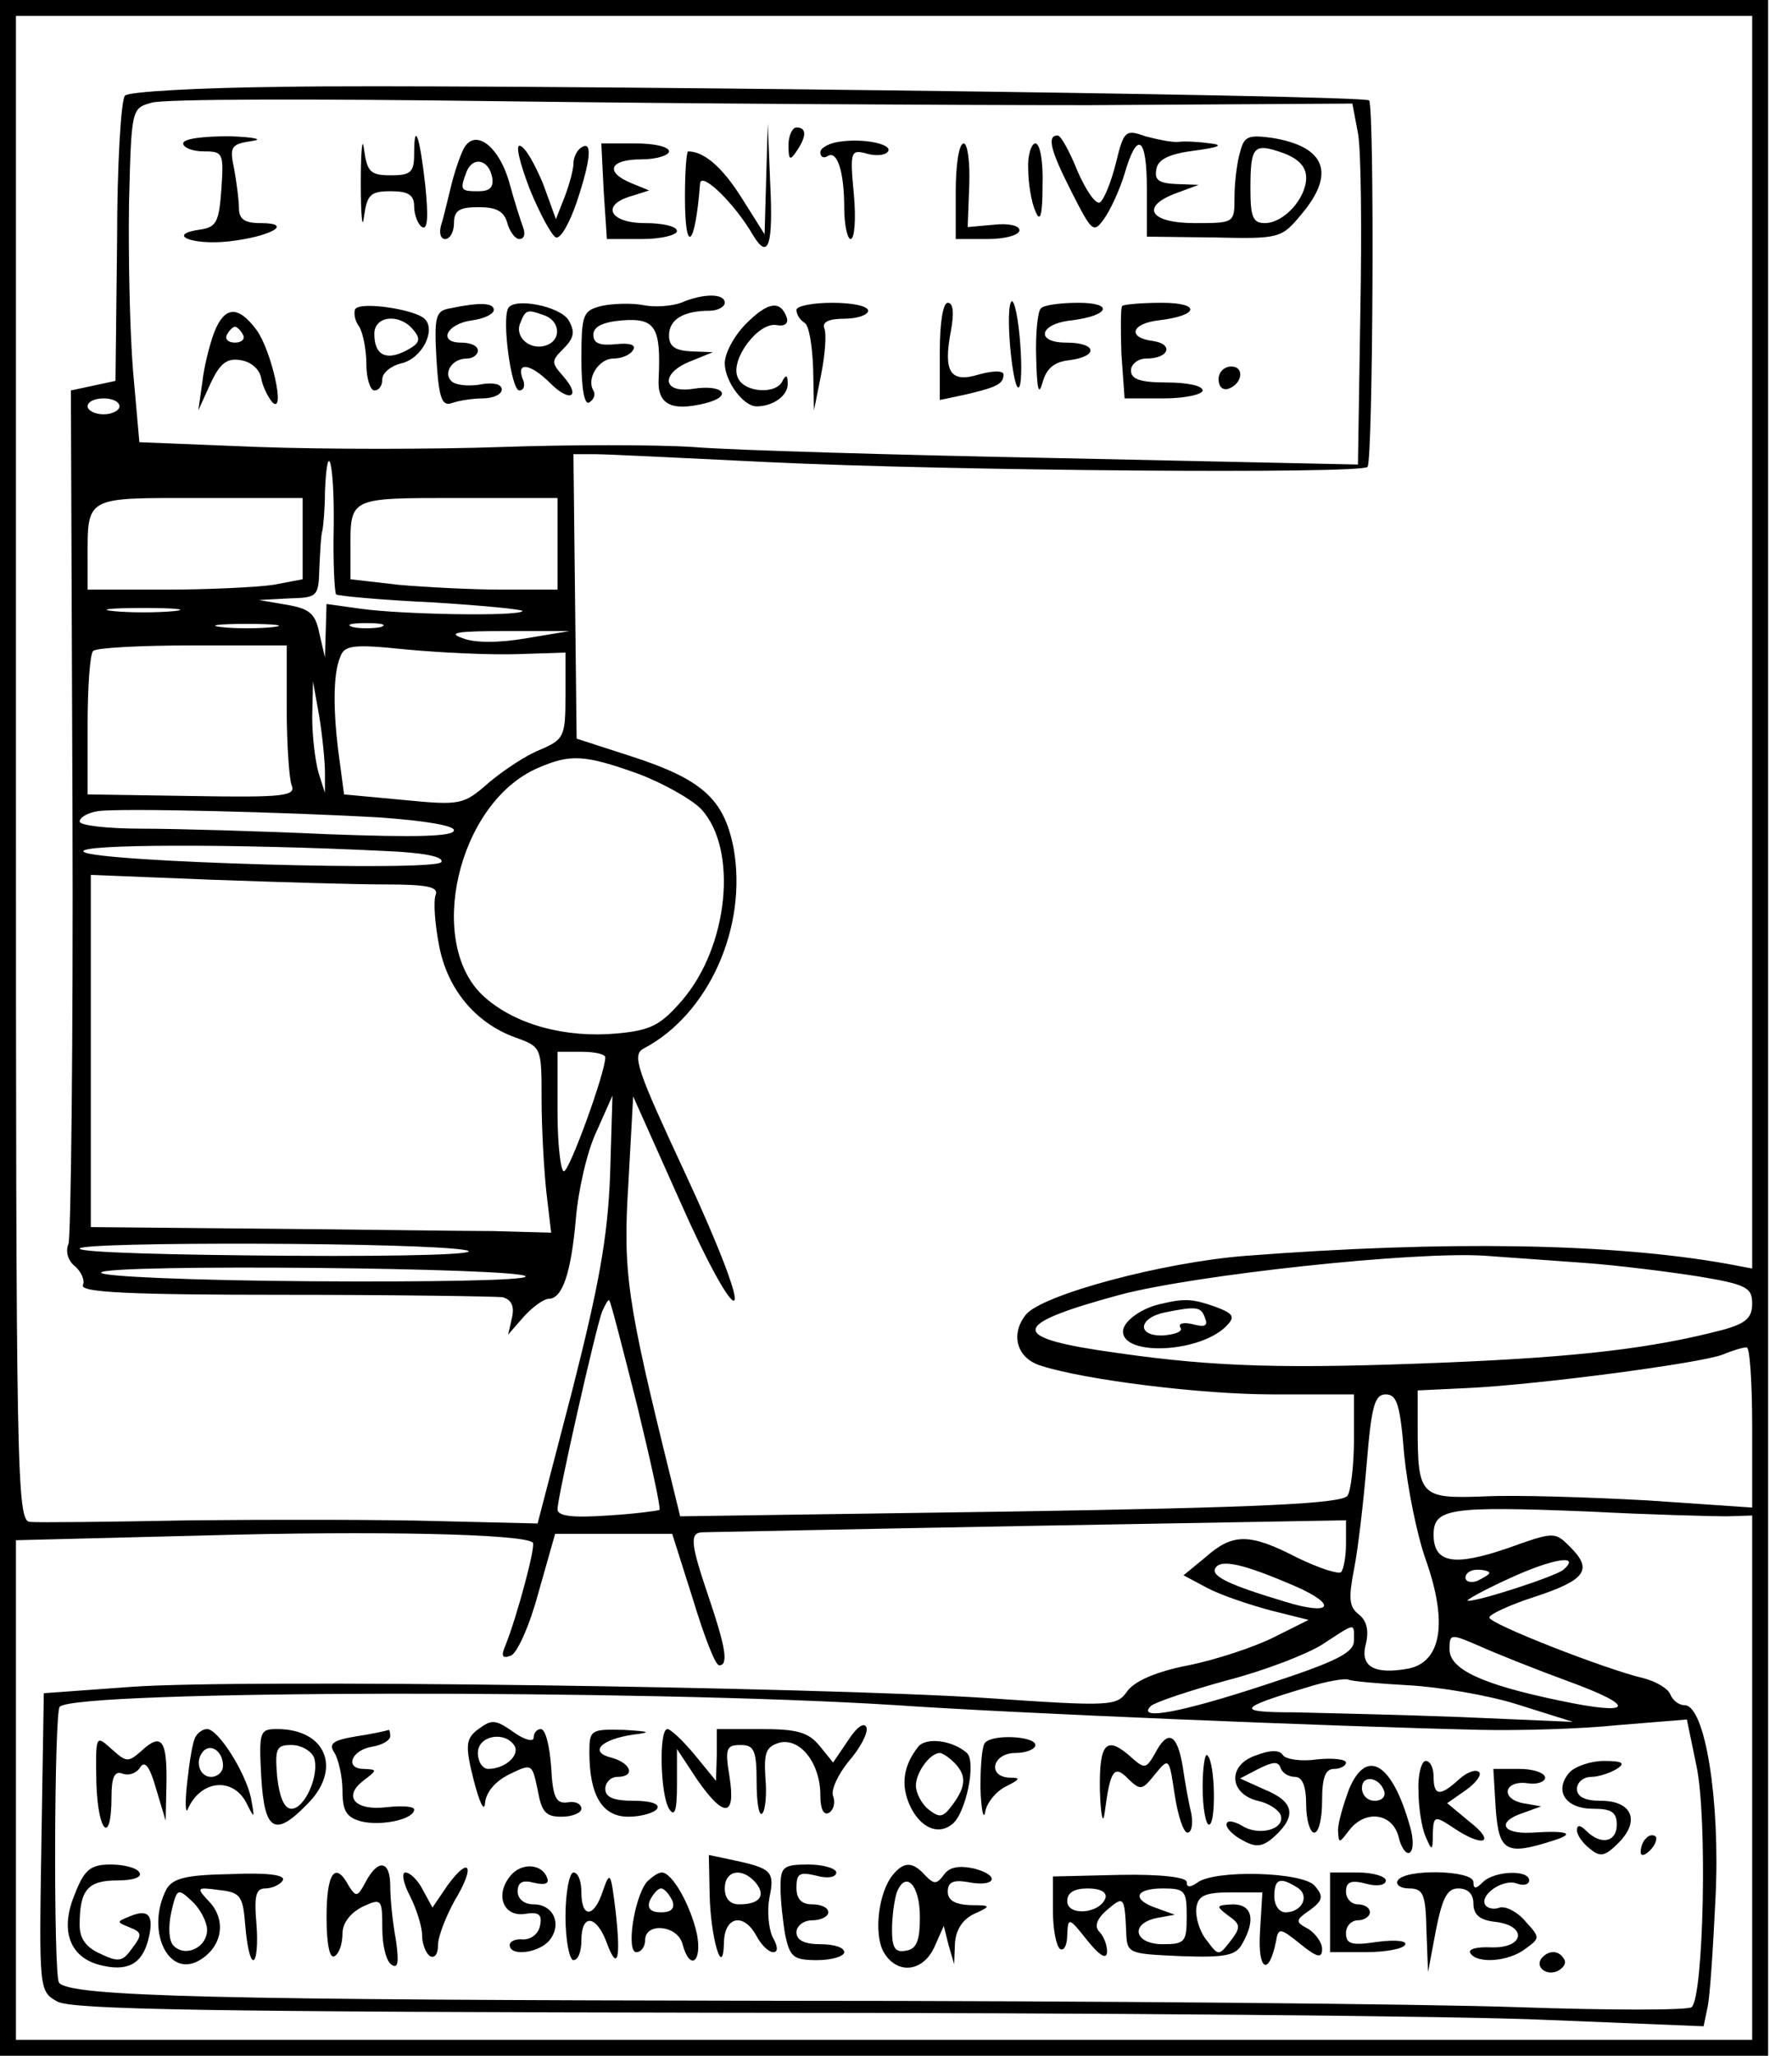 <?xml version="1.0" standalone="no"?>
<!DOCTYPE svg PUBLIC "-//W3C//DTD SVG 20010904//EN"
 "http://www.w3.org/TR/2001/REC-SVG-20010904/DTD/svg10.dtd">
<svg version="1.0" xmlns="http://www.w3.org/2000/svg"
 width="225pt" height="258pt" viewBox="0 0 225 258"
 preserveAspectRatio="xMidYMid meet">
<g transform="translate(0,258) scale(0.1,-0.1)"
fill="#000000" stroke="none">
<path d="M0 1290 l0 -1290 1110 0 1110 0 0 1290 0 1290 -1110 0 -1110 0 0
-1290z m2200 484 l0 -786 -32 6 c-146 26 -355 29 -603 10 -105 -8 -257 -49
-277 -74 -20 -25 -11 -55 19 -64 56 -18 202 -36 291 -36 l102 0 0 -57 c0 -32
-4 -64 -8 -70 -6 -10 -109 -15 -423 -20 l-415 -6 -12 49 c-55 222 -60 257 -53
369 l6 109 59 -132 c34 -77 63 -129 68 -124 5 5 -21 72 -61 158 -61 131 -68
150 -53 158 82 43 131 153 113 252 -12 61 -39 86 -129 115 l-68 22 -2 178 -2
179 27 0 c16 0 114 -5 218 -10 229 -11 743 -15 752 -6 7 7 9 453 2 460 -6 7
-1156 21 -1364 17 -104 -1 -194 -6 -198 -11 -5 -4 -10 -87 -10 -183 l-2 -175
-28 -6 -28 -6 2 -527 c1 -291 -2 -535 -5 -544 -4 -9 -1 -21 8 -28 8 -7 13 -18
10 -24 -3 -9 60 -12 253 -12 142 0 265 -2 274 -3 11 -3 15 -11 12 -25 l-5 -22
20 23 c11 12 25 22 31 22 17 0 28 32 34 100 3 36 14 85 26 110 l20 45 -3 -100
c-3 -78 -14 -138 -47 -268 l-44 -169 -125 3 c-69 2 -208 2 -310 1 -102 -2
-193 -3 -202 -2 -17 0 -18 52 -18 945 l0 945 1090 0 1090 0 0 -786z m-834 674
l332 2 7 -37 c4 -20 5 -122 3 -226 l-3 -190 -375 8 c-206 4 -413 10 -460 14
-47 3 -155 3 -240 0 -85 -3 -222 -3 -305 0 l-150 6 -8 90 c-4 50 -6 144 -5
210 3 118 3 119 28 126 14 5 209 5 435 2 226 -3 559 -5 741 -5z m-1216 -378
c0 -5 -9 -10 -20 -10 -11 0 -20 5 -20 10 0 6 9 10 20 10 11 0 20 -4 20 -10z
m269 -151 c-1 -44 1 -82 3 -85 3 -2 57 -7 121 -10 65 -4 115 -9 113 -11 -7 -7
-154 -4 -203 3 l-43 6 -1 -33 -1 -34 -7 30 c-5 25 -12 31 -41 36 l-35 6 38 2
c36 1 37 2 38 39 1 20 2 42 4 47 1 6 3 27 3 48 3 71 12 36 11 -44z m-39 -15
l0 -51 -37 -7 c-21 -3 -82 -6 -135 -6 l-98 0 0 38 c0 80 -4 77 141 77 l129 0
0 -51z m320 -6 l0 -58 -69 0 c-37 0 -96 3 -130 6 l-61 7 0 38 c0 65 -2 64 135
64 l125 0 0 -57z m-482 -85 c-21 -2 -55 -2 -75 0 -21 2 -4 4 37 4 41 0 58 -2
38 -4z m125 -20 c-18 -2 -48 -2 -65 0 -18 2 -4 4 32 4 36 0 50 -2 33 -4z m135
0 c-10 -2 -26 -2 -35 0 -10 3 -2 5 17 5 19 0 27 -2 18 -5z m183 -14 c-34 -6
-65 -6 -80 0 -20 7 -7 9 54 9 l80 0 -54 -9z m-301 -88 c0 -44 3 -87 6 -96 6
-14 -8 -16 -125 -14 l-131 2 0 87 c0 48 3 90 7 93 3 4 60 7 125 7 l118 0 0
-79z m288 68 l62 2 0 -54 c0 -52 -2 -55 -32 -68 -18 -7 -46 -26 -64 -41 -32
-28 -35 -29 -107 -22 l-75 7 -6 45 c-8 58 -8 106 1 127 5 15 15 17 82 10 42
-4 104 -7 139 -6z m-240 -149 l0 -25 -8 25 c-4 14 -8 45 -8 70 l1 45 8 -45 c4
-25 7 -56 7 -70z m393 -1 c32 -12 67 -32 79 -44 47 -50 35 -173 -24 -241 -27
-31 -39 -37 -81 -41 -65 -6 -128 11 -167 46 -74 66 -34 243 67 287 41 18 59
17 126 -7z m-323 -55 c55 -4 92 -10 92 -16 0 -8 -49 -9 -157 -5 -87 4 -193 7
-235 7 -43 0 -78 4 -78 9 0 5 10 11 23 13 28 4 233 -1 355 -8z m5 -42 c48 -2
75 -7 71 -14 -8 -12 -435 0 -449 13 -10 10 196 10 378 1z m1 -42 c52 0 67 -3
63 -13 -3 -8 -1 -36 4 -62 10 -56 46 -99 96 -117 33 -12 33 -12 33 -78 0 -36
3 -88 6 -116 l6 -51 -73 2 c-41 0 -171 2 -289 3 l-216 2 0 221 0 221 150 -6
c83 -3 182 -6 220 -6z m276 -217 c0 -19 -45 -143 -52 -143 -4 0 -8 34 -8 75
l0 75 30 0 c17 0 30 -3 30 -7z m-175 -242 c23 -5 -69 -8 -222 -7 -145 1 -263
4 -263 9 0 9 434 8 485 -2z m1405 -16 c41 -3 105 -11 143 -17 60 -10 67 -14
67 -34 0 -18 -8 -25 -37 -33 -88 -23 -179 -34 -348 -41 -197 -8 -287 -6 -412
12 -138 19 -137 35 3 73 94 25 371 55 459 49 28 -2 84 -6 125 -9z m-1330 -17
c0 -5 -121 -7 -269 -6 -148 1 -267 6 -264 11 6 11 533 6 533 -5z m140 -162
c17 -70 30 -129 28 -131 -2 -1 -31 -5 -65 -7 -44 -3 -63 -1 -63 8 0 15 48 227
56 248 4 9 8 16 9 14 2 -2 17 -61 35 -132z m1400 -27 l0 -101 -132 9 c-73 4
-165 7 -204 5 -81 -3 -84 0 -84 88 l0 45 63 3 c86 4 292 31 320 42 12 5 25 9
30 9 4 1 7 -44 7 -100z m-437 -34 c4 -41 16 -101 27 -132 28 -79 20 -128 -21
-137 -43 -8 -62 2 -54 31 4 17 1 29 -9 37 -12 9 -13 20 -6 56 5 25 12 85 16
133 6 73 10 87 24 87 14 0 18 -13 23 -75z m405 -78 l32 1 0 -329 0 -329 -1090
0 -1090 0 0 313 0 314 238 6 c212 6 400 2 411 -9 4 -4 -20 -93 -34 -128 -6
-14 -5 -18 6 -14 8 2 24 38 35 79 l21 74 74 0 73 0 26 -82 c14 -46 28 -83 33
-83 12 0 8 23 -13 85 -23 68 -25 82 -7 82 6 0 191 4 410 8 l397 7 0 -29 c0
-17 -3 -32 -6 -36 -4 -3 -28 5 -55 18 -60 31 -81 31 -115 1 l-28 -23 30 -16
c17 -9 53 -21 79 -28 l48 -12 -44 -22 c-24 -12 -72 -28 -107 -35 -41 -8 -68
-20 -77 -33 -13 -18 -19 -19 -177 -8 -218 14 -935 24 -1073 14 l-110 -8 -3
-187 c-3 -186 -3 -187 20 -200 18 -10 188 -13 848 -14 454 0 914 -4 1022 -9
l197 -8 5 24 c3 13 7 75 10 138 6 121 -13 241 -39 241 -7 0 -15 6 -18 14 -3 7
-18 16 -34 20 -47 11 -193 68 -193 76 0 4 26 16 57 26 64 21 73 34 45 62 -20
20 -20 20 -79 -1 -67 -23 -93 -19 -93 17 0 33 20 36 195 29 77 -4 155 -6 173
-6z m-205 -67 c-9 -8 -107 -40 -120 -39 -4 0 19 13 52 28 54 25 91 31 68 11z
m-336 -21 c54 -24 44 -37 -14 -19 -70 21 -93 32 -87 42 7 12 36 5 101 -23z
m243 17 c0 -2 -7 -6 -15 -10 -8 -3 -15 -1 -15 4 0 6 7 10 15 10 8 0 15 -2 15
-4z m-170 -85 c0 -15 -21 -26 -110 -55 -106 -35 -164 -46 -145 -27 6 5 48 19
95 32 47 12 101 33 120 45 43 28 40 28 40 5z m269 -51 c88 -32 82 -44 -12 -24
-96 20 -137 39 -137 64 0 20 1 20 38 4 20 -9 70 -29 111 -44z m-201 -5 c37 -2
99 -12 137 -24 l70 -22 -139 6 c-77 3 -171 5 -210 6 -75 0 -73 5 14 31 25 8
49 12 53 10 5 -2 38 -5 75 -7z m-643 -25 c143 -10 555 -27 735 -31 47 -1 124
1 172 6 l86 7 12 -58 c14 -65 9 -290 -6 -303 -5 -4 -103 -4 -219 0 -115 4
-531 8 -922 8 -707 1 -898 5 -909 23 -7 11 -6 340 1 346 20 21 735 22 1050 2z"/>
<path d="M453 2350 c0 -41 2 -60 4 -42 4 28 8 32 34 32 22 0 29 -5 29 -19 0
-11 5 -23 10 -26 7 -4 8 13 4 52 -7 63 -14 82 -14 40 0 -23 -4 -27 -29 -27
-26 0 -30 4 -34 33 -2 17 -4 -2 -4 -43z"/>
<path d="M962 2356 l-2 -70 -29 46 c-24 38 -47 58 -67 58 -2 0 -4 -25 -4 -57
0 -75 13 -63 19 17 2 15 44 -26 67 -66 19 -31 25 -11 21 67 l-3 74 -2 -69z"/>
<path d="M990 2398 c0 -19 2 -20 10 -8 13 19 13 30 0 30 -5 0 -10 -10 -10 -22z"/>
<path d="M1401 2375 c-6 -24 -15 -46 -20 -49 -5 -3 -17 14 -28 39 -10 25 -21
45 -25 45 -14 0 -9 -19 18 -72 25 -49 27 -51 40 -33 8 11 20 37 26 57 16 55
28 47 28 -20 l0 -59 84 -1 c83 -2 85 -1 110 29 43 51 31 85 -37 96 -30 4 -35
2 -40 -18 -4 -13 -7 -39 -7 -56 0 -33 0 -33 -50 -33 -57 0 -69 21 -22 38 l27
10 -28 1 c-22 1 -28 5 -25 19 2 12 16 19 48 23 30 4 37 7 20 9 -14 2 -32 3
-40 2 -8 -1 -27 3 -42 7 -25 9 -27 7 -37 -34z m239 -18 c0 -26 -28 -57 -52
-57 -15 0 -18 8 -18 43 0 54 4 58 41 45 19 -7 29 -17 29 -31z"/>
<path d="M230 2400 c0 -5 11 -10 26 -10 24 0 25 -2 22 -47 -3 -41 -6 -48 -26
-51 -44 -6 -12 -20 35 -15 53 6 83 23 40 23 -20 0 -27 5 -27 19 0 10 -3 32 -6
49 -6 28 -4 31 22 35 16 2 3 5 -28 6 -33 0 -58 -3 -58 -9z"/>
<path d="M582 2393 c-5 -10 -12 -31 -16 -48 -4 -16 -9 -38 -12 -47 -3 -10 -1
-18 5 -18 6 0 11 9 11 20 0 16 7 20 31 20 22 0 32 -5 36 -20 3 -11 10 -20 15
-20 6 0 8 6 5 14 -3 8 -11 33 -17 55 -13 48 -44 71 -58 44z m36 -36 c2 -12 -3
-17 -17 -17 -23 0 -24 1 -15 25 8 19 28 15 32 -8z"/>
<path d="M1053 2402 c-13 -2 -23 -8 -23 -13 0 -6 4 -8 9 -5 12 8 21 -19 21
-65 0 -21 4 -39 8 -39 5 0 7 25 4 57 -5 53 -4 56 17 50 11 -3 23 -2 26 3 6 9
-31 17 -62 12z"/>
<path d="M665 2343 c13 -32 28 -59 33 -61 6 -2 17 18 26 44 18 54 20 78 6 69
-5 -3 -10 -12 -10 -20 0 -8 -5 -26 -11 -42 l-11 -28 -16 44 c-10 24 -22 46
-29 48 -6 2 -1 -20 12 -54z"/>
<path d="M758 2340 l4 -60 44 0 c24 0 44 5 44 10 0 6 -18 10 -40 10 -45 0 -56
23 -17 34 l22 7 -22 9 c-34 14 -28 30 12 30 19 0 35 5 35 10 0 6 -19 10 -42
10 l-43 0 3 -60z"/>
<path d="M1200 2340 l0 -60 40 0 c22 0 40 5 40 11 0 6 -14 9 -32 7 l-33 -3 2
53 c1 28 -2 52 -7 52 -6 0 -10 -27 -10 -60z"/>
<path d="M1291 2368 c0 -18 4 -42 9 -53 6 -15 9 -6 9 33 1 28 -3 52 -9 52 -5
0 -10 -15 -9 -32z"/>
<path d="M855 2200 c-11 -4 -32 -6 -47 -3 -15 3 -39 2 -53 -1 -23 -6 -25 -10
-25 -67 0 -38 4 -58 10 -54 6 4 8 10 5 15 -9 15 7 40 25 40 11 0 22 5 25 11 4
6 -4 9 -22 7 -20 -2 -28 1 -28 12 0 10 12 16 37 18 41 3 48 -9 45 -73 -2 -32
15 -42 59 -31 35 9 22 24 -16 18 -39 -6 -41 20 -2 35 l27 11 -27 1 c-20 1 -28
6 -28 20 0 20 18 31 51 31 10 0 19 5 19 10 0 12 -27 12 -55 0z"/>
<path d="M1269 2200 c-7 -18 4 -119 11 -105 3 6 3 35 0 65 -3 30 -8 48 -11 40z"/>
<path d="M446 2192 c-2 -4 -1 -14 5 -22 5 -8 9 -30 9 -47 0 -18 5 -33 10 -33
6 0 10 6 10 14 0 8 11 17 24 20 26 6 44 42 29 56 -13 12 -81 22 -87 12z m73
-26 c10 -12 8 -17 -9 -26 -25 -13 -40 -6 -40 21 0 23 32 26 49 5z"/>
<path d="M565 2193 c-18 -3 -20 -10 -17 -64 3 -49 7 -59 19 -55 8 3 26 6 39 6
13 0 24 5 24 11 0 7 -10 9 -24 7 -14 -3 -30 -2 -37 2 -14 9 -3 30 17 30 8 0
14 5 14 10 0 6 -9 10 -21 10 -30 0 -18 24 14 28 15 2 27 8 27 13 0 9 -17 10
-55 2z"/>
<path d="M638 2193 c-8 -15 4 -103 14 -103 6 0 8 7 4 15 -8 22 11 18 35 -6 25
-25 39 -17 16 9 -15 17 -15 19 1 35 13 13 14 21 6 35 -11 18 -69 29 -76 15z
m46 -9 c19 -7 21 -30 3 -37 -20 -8 -41 9 -34 27 7 18 9 18 31 10z"/>
<path d="M937 2174 c-15 -15 -27 -37 -27 -50 0 -22 23 -54 40 -54 21 0 40 14
39 29 0 10 -2 11 -6 4 -7 -19 -50 -16 -57 4 -9 22 26 69 49 65 10 -2 15 2 13
9 -8 23 -24 20 -51 -7z"/>
<path d="M1000 2191 c0 -6 5 -13 10 -16 6 -3 10 -30 11 -58 l1 -52 9 45 c5 25
7 51 4 58 -3 8 6 12 25 12 17 0 30 5 30 10 0 6 -20 10 -45 10 -25 0 -45 -4
-45 -9z"/>
<path d="M1180 2139 l0 -61 33 7 c38 9 47 13 47 25 0 5 -13 5 -31 0 -36 -11
-45 3 -35 55 4 22 3 35 -4 35 -6 0 -10 -25 -10 -61z"/>
<path d="M1307 2193 c-4 -3 -7 -31 -6 -62 1 -39 3 -49 8 -31 5 18 15 26 34 28
37 5 34 22 -4 22 -40 0 -34 24 7 28 47 6 53 22 8 22 -23 0 -44 -3 -47 -7z"/>
<path d="M1409 2196 c-2 -2 -2 -29 -1 -60 l4 -56 49 0 c27 0 49 5 49 10 0 6
-20 10 -45 10 -33 0 -45 4 -45 15 0 8 9 15 19 15 29 0 35 18 9 22 -33 4 -28
22 7 26 51 6 53 22 4 22 -25 0 -48 -2 -50 -4z"/>
<path d="M269 2163 c-6 -16 -13 -44 -15 -63 l-5 -35 15 33 c12 26 21 33 38 30
13 -2 24 -11 26 -23 2 -11 9 -24 14 -30 17 -16 -1 65 -20 91 -23 31 -40 30
-53 -3z m36 -3 c3 -5 -1 -10 -10 -10 -9 0 -13 5 -10 10 3 6 8 10 10 10 2 0 7
-4 10 -10z"/>
<path d="M1530 2104 c0 -9 5 -14 12 -12 18 6 21 28 4 28 -9 0 -16 -7 -16 -16z"/>
<path d="M1455 943 c-24 -6 -45 -22 -45 -34 0 -31 95 -27 129 6 12 12 11 16
-13 25 -29 10 -38 11 -71 3z m58 -17 c4 -10 0 -12 -15 -8 -12 3 -19 1 -16 -4
4 -5 -7 -9 -22 -10 -33 -1 -31 22 3 29 40 8 45 7 50 -7z"/>
<path d="M598 408 c-13 -11 -14 -20 -3 -63 7 -27 13 -40 14 -28 1 13 12 27 30
36 29 14 29 14 36 -19 5 -28 10 -34 30 -34 14 0 25 5 25 10 0 6 -8 10 -17 8
-15 -2 -19 6 -21 45 -2 26 -7 47 -13 47 -5 0 -9 -5 -9 -11 0 -5 -10 -3 -22 5
-27 19 -30 19 -50 4z m48 -19 c7 -12 -12 -29 -33 -29 -7 0 -13 9 -13 20 0 22
34 28 46 9z"/>
<path d="M1065 396 l-19 -28 -17 21 c-14 17 -28 21 -73 21 l-56 0 0 -32 -1
-33 -27 33 c-15 18 -30 32 -34 32 -11 0 -9 -82 2 -100 7 -11 10 -3 10 30 l0
45 25 -38 c34 -49 49 -48 41 3 -6 36 -4 40 14 40 17 0 20 -7 20 -47 0 -25 3
-43 7 -39 4 4 6 24 4 45 -2 32 1 39 18 44 26 6 51 -26 51 -66 0 -17 4 -26 11
-22 6 4 8 13 5 21 -3 7 6 27 20 44 14 16 24 35 22 42 -3 7 -12 1 -23 -16z"/>
<path d="M246 401 c-4 -5 -8 -31 -11 -58 -3 -26 -2 -41 1 -33 16 36 56 40 73
8 11 -22 11 -21 6 6 -7 32 -41 86 -55 86 -5 0 -11 -4 -14 -9z m34 -37 c0 -8
-7 -14 -15 -14 -15 0 -21 21 -9 33 10 9 24 -2 24 -19z"/>
<path d="M328 350 c4 -68 17 -76 57 -35 45 44 25 95 -37 95 -22 0 -23 -3 -20
-60z m66 25 c8 -21 -11 -65 -28 -65 -9 0 -15 14 -18 40 -3 36 -1 40 18 40 12
0 24 -7 28 -15z"/>
<path d="M448 401 c-30 -5 -36 -9 -28 -21 5 -8 10 -30 10 -47 0 -26 5 -34 24
-39 26 -6 66 3 66 15 0 4 -15 5 -34 3 -40 -5 -56 13 -30 33 18 14 18 14 1 15
-25 0 -16 24 11 28 12 2 22 8 22 13 0 5 -1 8 -2 8 -2 -1 -20 -5 -40 -8z"/>
<path d="M740 381 c0 -54 16 -81 49 -81 16 0 33 5 36 10 4 6 -8 10 -29 10 -25
0 -36 4 -36 15 0 8 7 15 15 15 23 0 18 17 -7 24 -29 7 -14 23 27 29 24 3 21 4
-12 6 -41 1 -43 0 -43 -28z"/>
<path d="M121 342 c2 -63 19 -78 19 -17 0 25 4 33 14 29 8 -3 18 1 22 8 6 9
12 1 20 -27 l12 -40 1 46 c1 55 -6 65 -31 42 -17 -15 -19 -15 -38 2 -20 18
-20 18 -19 -43z"/>
<path d="M1153 388 c-19 -24 -22 -48 -11 -73 13 -29 36 -39 54 -24 17 14 30
78 18 89 -18 16 -51 20 -61 8z m45 -20 c16 -16 15 -30 -2 -53 -12 -16 -16 -17
-30 -6 -9 7 -16 21 -16 30 0 17 18 41 30 41 3 0 11 -5 18 -12z"/>
<path d="M1237 393 c-4 -3 -6 -29 -6 -57 1 -28 4 -41 6 -30 2 12 14 26 26 32
18 9 19 11 5 11 -29 1 -22 31 7 31 14 0 25 5 25 10 0 11 -53 14 -63 3z"/>
<path d="M1450 379 c-11 -19 -13 -19 -29 -5 -32 29 -41 19 -40 -41 1 -32 4
-44 6 -28 7 54 12 61 30 42 15 -14 17 -14 33 6 18 22 18 21 25 -26 4 -26 11
-47 16 -47 5 0 7 10 5 23 -3 12 -8 39 -11 60 -7 42 -19 47 -35 16z"/>
<path d="M1577 377 c-36 -12 -34 -48 2 -57 14 -3 26 -11 29 -18 6 -18 -28 -27
-49 -13 -11 6 -19 7 -19 1 0 -5 9 -14 21 -20 16 -9 25 -8 40 6 27 25 24 43
-13 58 l-31 14 23 12 c18 9 25 10 28 1 2 -6 10 -11 18 -11 9 0 14 -11 14 -35
0 -19 5 -35 10 -35 6 0 10 18 10 40 0 29 4 40 15 40 8 0 15 4 15 8 0 4 -16 6
-36 4 -20 -3 -39 0 -43 5 -4 7 -16 7 -34 0z"/>
<path d="M1510 337 c0 -26 4 -47 8 -47 9 0 8 78 -2 87 -3 4 -6 -15 -6 -40z"/>
<path d="M1694 335 c-7 -19 -14 -42 -14 -52 1 -17 1 -17 14 0 20 26 54 22 62
-8 3 -14 10 -23 14 -20 5 3 5 18 0 34 -22 78 -54 98 -76 46z m44 -3 c2 -7 -3
-12 -12 -12 -9 0 -16 7 -16 16 0 17 22 14 28 -4z"/>
<path d="M1781 333 c0 -21 4 -47 9 -58 8 -19 9 -18 9 4 1 22 2 23 26 7 37 -25
54 -19 21 7 l-29 24 23 16 c13 9 21 20 17 23 -4 4 -15 0 -25 -9 -24 -22 -32
-21 -32 3 0 11 -4 20 -10 20 -5 0 -10 -17 -9 -37z"/>
<path d="M1970 355 c-19 -23 -4 -45 30 -45 23 0 30 -4 30 -20 0 -22 -20 -26
-38 -8 -8 8 -12 8 -12 1 0 -6 7 -16 16 -23 13 -11 19 -10 36 7 28 28 17 53
-22 53 -20 0 -30 5 -30 15 0 8 8 15 18 15 9 0 24 5 32 10 11 7 8 10 -16 10
-17 0 -37 -7 -44 -15z"/>
<path d="M1878 310 c4 -54 13 -59 72 -40 29 9 19 13 -27 10 -38 -2 -44 14 -10
25 l22 8 -23 4 c-29 6 -23 29 6 25 12 -2 22 2 22 7 0 6 -15 11 -32 11 l-33 0
3 -50z"/>
<path d="M2067 273 c-4 -3 -7 -11 -7 -17 0 -6 5 -5 12 2 6 6 9 14 7 17 -3 3
-9 2 -12 -2z"/>
<path d="M891 203 c1 -55 17 -109 18 -60 1 32 25 37 41 7 6 -11 15 -20 21 -20
6 0 6 7 -1 19 -5 11 -7 33 -4 49 7 33 3 37 -43 47 l-33 7 1 -49z m58 14 c13
-16 5 -27 -21 -27 -11 0 -18 7 -18 20 0 23 22 27 39 7z"/>
<path d="M94 203 c-19 -45 -7 -79 31 -89 35 -9 53 1 61 31 8 31 1 40 -23 30
-17 -7 -17 -7 0 -14 15 -6 16 -9 3 -26 -12 -17 -17 -18 -40 -7 -18 8 -26 19
-26 36 0 44 10 56 47 56 20 0 32 4 28 10 -3 6 -20 10 -36 10 -25 0 -33 -6 -45
-37z"/>
<path d="M459 218 c-10 -19 -12 -19 -21 -5 -17 32 -28 17 -28 -39 0 -34 4 -53
10 -49 6 3 10 16 10 28 0 14 10 26 25 34 24 11 25 10 25 -27 0 -22 5 -42 12
-46 8 -5 9 4 5 32 -4 21 -7 51 -7 67 0 32 -15 35 -31 5z"/>
<path d="M562 214 l-19 -28 -12 22 c-6 12 -16 22 -22 22 -5 0 -3 -13 6 -30 8
-16 15 -38 15 -49 0 -11 5 -23 10 -26 6 -3 10 3 10 14 0 11 10 36 21 56 26 43
19 57 -9 19z"/>
<path d="M641 226 c-20 -24 -9 -52 18 -48 18 3 22 -1 19 -15 -2 -10 -11 -17
-21 -17 -9 1 -17 -2 -17 -7 0 -15 37 -10 50 6 16 20 5 45 -20 45 -12 0 -20 7
-20 16 0 12 6 15 21 11 13 -3 19 -1 16 6 -6 18 -32 20 -46 3z"/>
<path d="M980 211 c0 -16 3 -43 6 -60 6 -27 10 -31 40 -31 19 0 34 5 34 10 0
6 -13 10 -30 10 -20 0 -30 5 -30 15 0 8 9 15 20 15 11 0 20 5 20 10 0 6 -9 10
-20 10 -14 0 -20 7 -20 21 0 18 4 20 25 15 14 -4 25 -2 25 4 0 5 -16 10 -35
10 -32 0 -35 -3 -35 -29z"/>
<path d="M1121 227 c-18 -22 -24 -73 -12 -96 16 -29 49 -27 64 5 l12 27 6 -24
7 -24 1 26 c1 16 9 30 24 37 22 10 22 11 -5 11 -19 1 -28 6 -28 17 0 12 7 15
25 12 35 -7 42 8 8 17 -19 4 -31 2 -38 -8 -9 -12 -12 -12 -23 -1 -16 18 -27
18 -41 1z m34 -53 c0 -29 -4 -40 -17 -42 -14 -3 -18 3 -18 26 0 17 3 38 6 47
11 28 29 10 29 -31z"/>
<path d="M209 209 c-26 -50 1 -111 40 -90 29 16 36 49 15 73 -18 19 -18 20 11
16 27 -3 30 -7 33 -45 2 -24 6 -43 10 -43 4 0 6 20 4 45 -3 35 -1 45 11 45 9
0 19 5 22 10 4 7 -19 10 -65 8 -56 -1 -73 -5 -81 -19z m51 -51 c0 -22 -27 -35
-42 -20 -6 6 -7 23 -3 42 7 30 8 31 26 14 10 -9 19 -26 19 -36z"/>
<path d="M710 175 c0 -30 5 -55 10 -55 6 0 10 11 10 25 0 33 18 32 31 -1 14
-39 19 -25 12 37 -6 49 -7 52 -16 26 -11 -34 -27 -35 -27 -2 0 14 -4 25 -10
25 -5 0 -10 -25 -10 -55z"/>
<path d="M812 218 c-16 -20 -26 -88 -13 -88 6 0 11 7 11 15 0 23 41 19 47 -5
9 -34 25 -23 18 13 -8 36 -31 77 -44 77 -5 0 -13 -6 -19 -12z m32 -23 c4 -10
-1 -15 -14 -15 -13 0 -18 5 -14 15 4 8 10 15 14 15 4 0 10 -7 14 -15z"/>
<path d="M1322 183 c0 -24 4 -45 9 -49 5 -3 9 5 9 18 1 22 2 22 25 -7 16 -20
25 -25 25 -14 0 8 -4 19 -10 25 -6 6 -3 16 10 27 21 18 22 17 24 -27 1 -28 2
-28 69 -31 57 -2 69 1 77 16 17 30 12 49 -12 49 -21 -1 -22 -2 -6 -14 16 -11
16 -15 3 -32 -15 -19 -15 -19 -30 1 -9 11 -14 29 -13 40 2 16 11 20 43 20 l40
0 -3 -50 c-3 -48 11 -56 20 -12 3 18 5 18 31 -3 21 -17 27 -18 27 -6 0 8 -8
19 -17 25 -17 9 -17 11 2 24 16 12 17 17 6 30 -14 18 -127 21 -148 4 -9 -6
-13 -6 -13 1 0 6 -32 10 -84 9 l-84 -2 0 -42z m307 28 c16 -10 6 -31 -15 -31
-8 0 -14 9 -14 20 0 22 7 25 29 11z m-241 -13 c-7 -20 -48 -23 -48 -4 0 11 9
16 26 16 16 0 24 -5 22 -12z m102 -23 c0 -32 -2 -35 -30 -35 -36 0 -42 26 -7
33 l22 4 -22 8 c-33 11 -28 25 7 25 28 0 30 -3 30 -35z"/>
<path d="M1670 180 l0 -50 44 0 c25 0 47 4 50 9 4 5 -11 7 -34 4 -33 -5 -40
-3 -40 11 0 9 7 16 15 16 8 0 15 5 15 10 0 6 -7 10 -15 10 -8 0 -15 7 -15 16
0 12 6 15 25 10 14 -4 25 -2 25 4 0 5 -16 10 -35 10 l-35 0 0 -50z"/>
<path d="M1755 220 c-3 -5 3 -10 14 -10 18 0 21 -7 22 -52 l2 -53 10 53 c8 40
14 52 28 52 12 0 19 -7 19 -19 0 -14 8 -21 28 -23 40 -5 36 -33 -5 -32 -18 1
-30 -2 -27 -7 8 -14 48 -11 69 5 19 14 19 14 0 35 -10 12 -25 19 -32 17 -7 -3
-15 -1 -18 3 -8 13 23 34 40 27 8 -3 15 -1 15 4 0 14 -44 12 -58 -2 -9 -9 -12
-9 -12 0 0 15 -86 17 -95 2z"/>
<path d="M1937 124 c-11 -11 3 -24 18 -18 8 4 12 10 9 15 -6 11 -18 12 -27 3z"/>
</g>
</svg>
